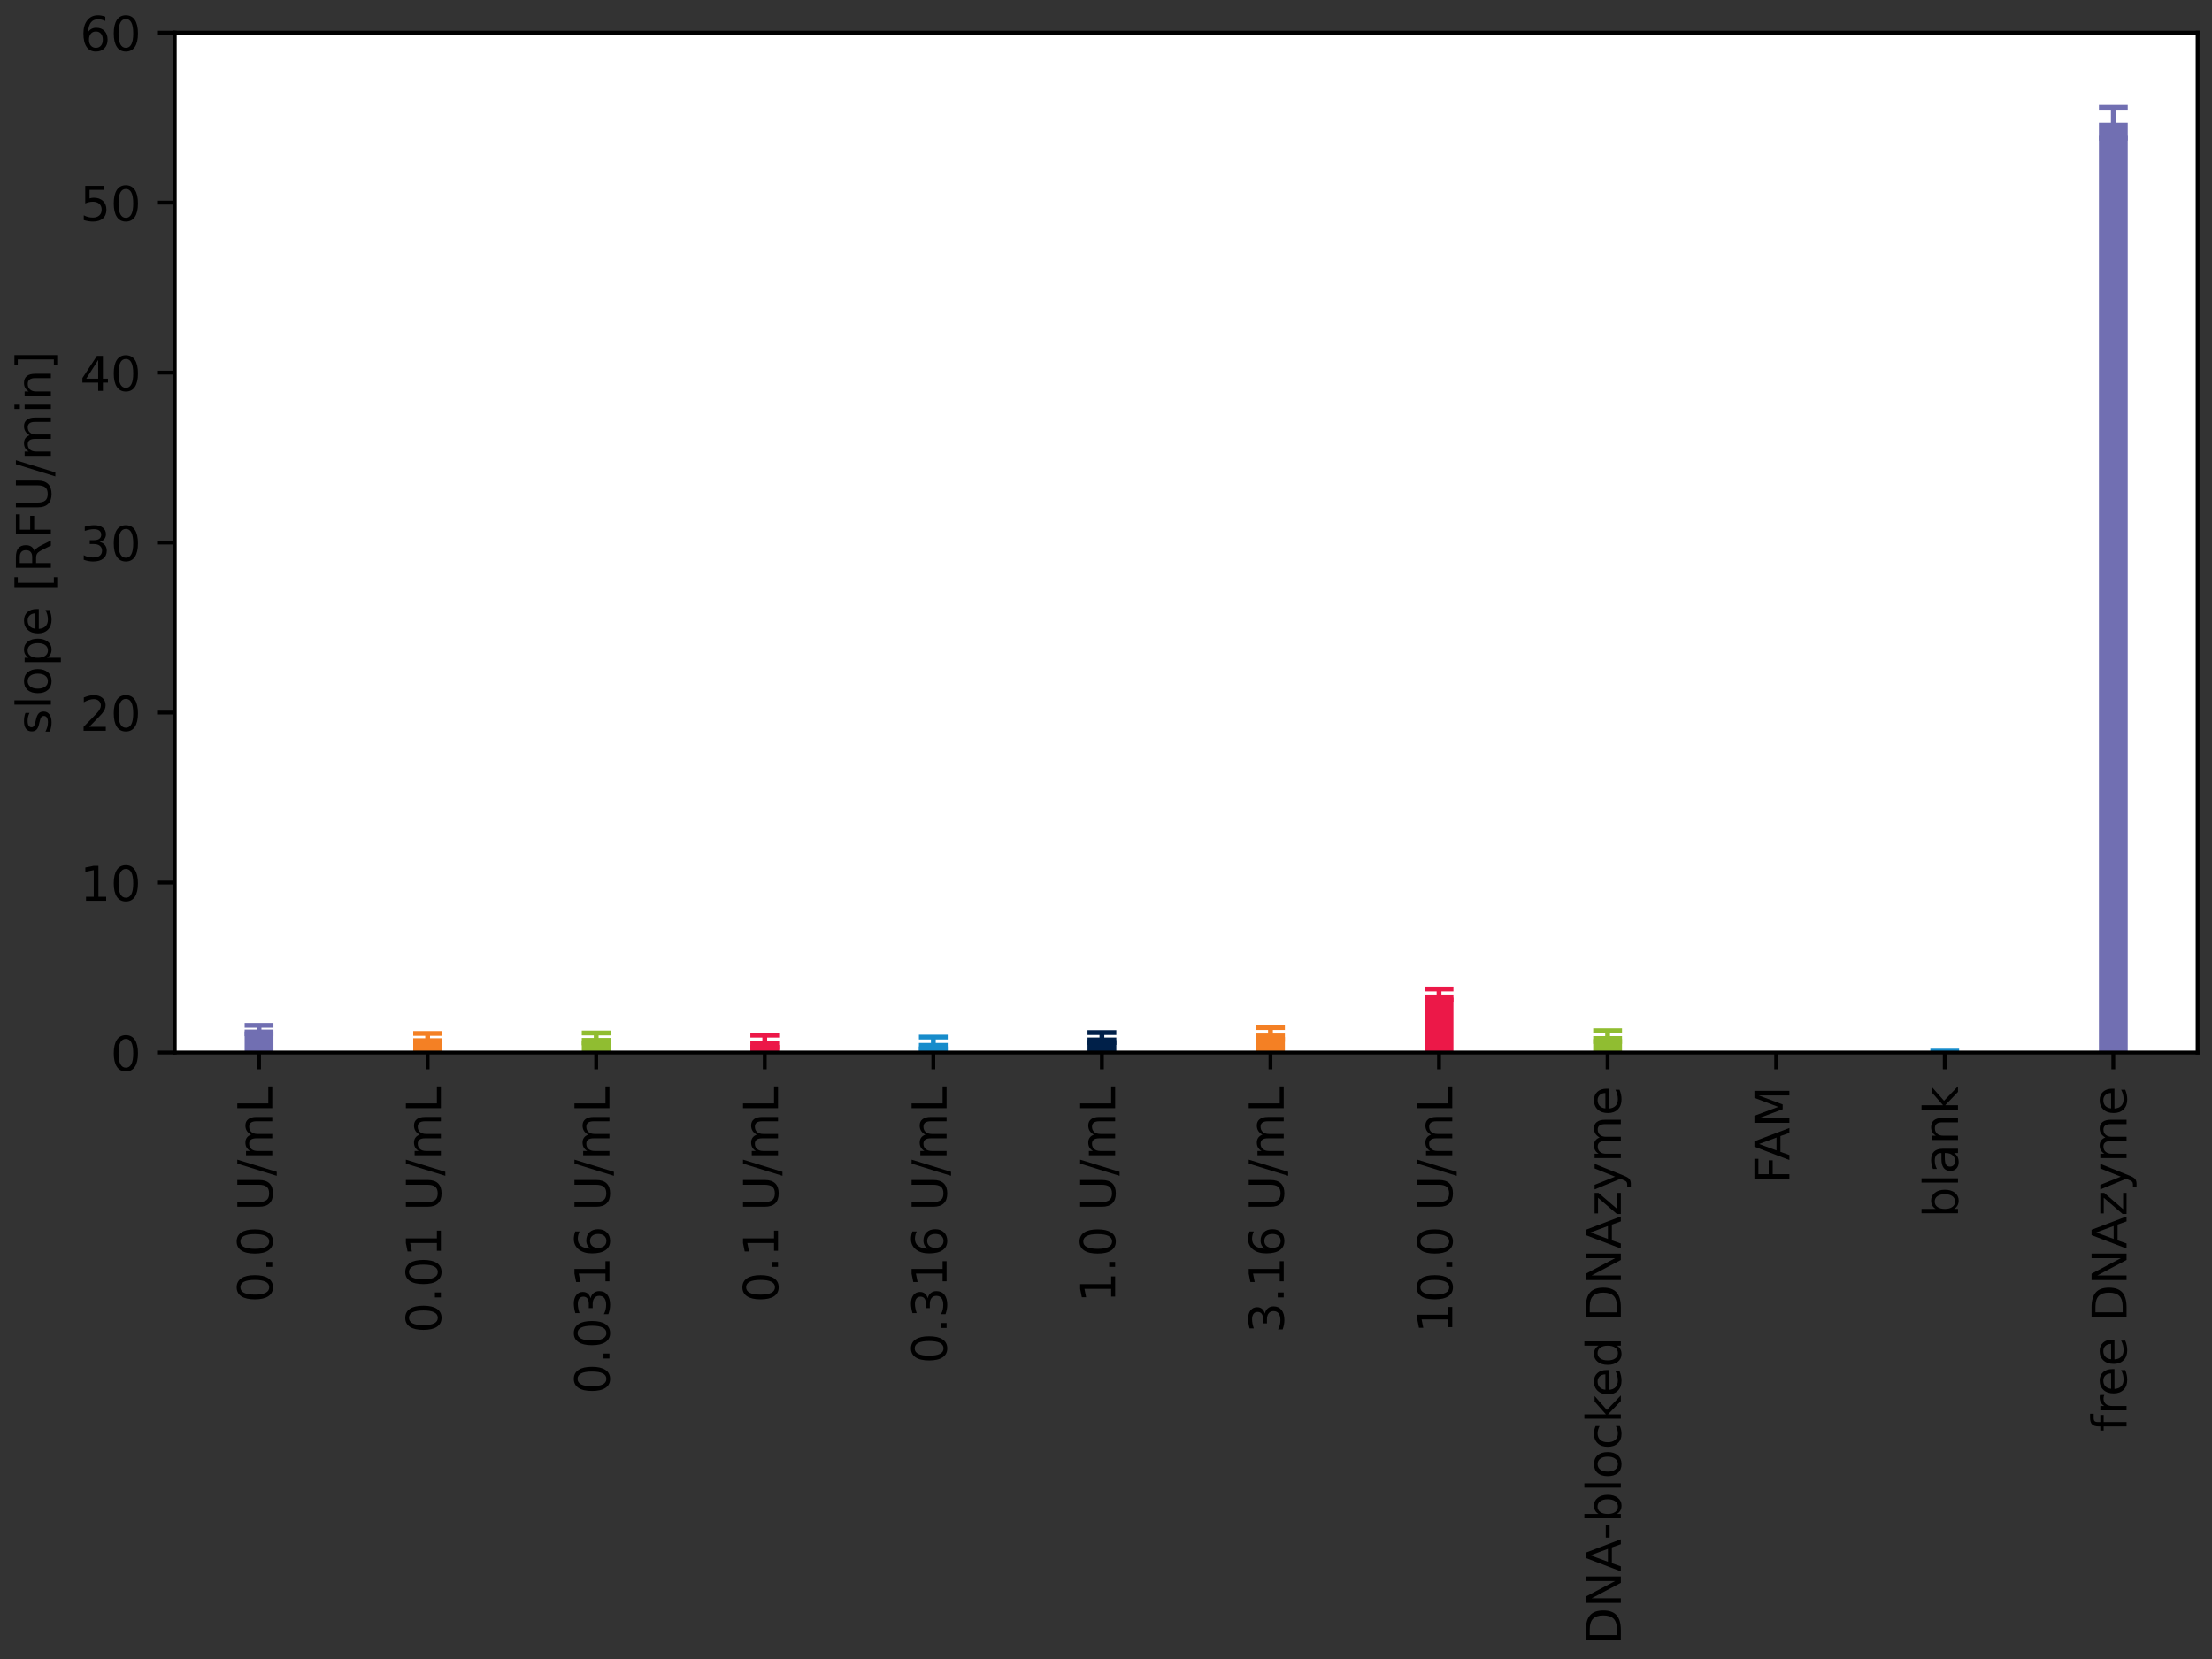 <?xml version="1.0" encoding="utf-8" standalone="no"?>
<!DOCTYPE svg PUBLIC "-//W3C//DTD SVG 1.1//EN"
  "http://www.w3.org/Graphics/SVG/1.1/DTD/svg11.dtd">
<!-- Created with matplotlib (https://matplotlib.org/) -->
<svg height="345.6pt" version="1.1" viewBox="0 0 460.8 345.6" width="460.8pt" xmlns="http://www.w3.org/2000/svg" xmlns:xlink="http://www.w3.org/1999/xlink">
 <rect x="0" y="0" width="460.8" height="345.6" fill="#333333" stroke="none"/>
 <defs>
  <style type="text/css">*{stroke-linecap:butt;stroke-linejoin:round;}</style>
 </defs>
 <g id="figure_1">
  <g id="patch_1">
   <path d="M 0 345.6 
L 460.8 345.6 
L 460.8 0 
L 0 0 
z
" style="fill:none;"/>
  </g>
  <g id="axes_1">
   <g id="patch_2">
    <path d="M 36.403 219.261 
L 457.8 219.261 
L 457.8 6.799 
L 36.403 6.799 
z
" style="fill:#ffffff;"/>
   </g>
   <g id="matplotlib.axis_1">
    <g id="xtick_1">
     <g id="line2d_1">
      <defs>
       <path d="M 0 0 
L 0 3.5 
" id="mae7c266dd4" style="stroke:#000000;stroke-width:0.8;"/>
      </defs>
      <g>
       <use style="stroke:#000000;stroke-width:0.8;" x="53.962" xlink:href="#mae7c266dd4" y="219.261"/>
      </g>
     </g>
     <g id="text_1">
      <!-- 0.0 U/mL -->
      <g transform="translate(56.721 271.342)rotate(-90)scale(0.1 -0.1)">
       <defs>
        <path d="M 31.781 66.406 
Q 24.172 66.406 20.328 58.906 
Q 16.5 51.422 16.5 36.375 
Q 16.5 21.391 20.328 13.891 
Q 24.172 6.391 31.781 6.391 
Q 39.453 6.391 43.281 13.891 
Q 47.125 21.391 47.125 36.375 
Q 47.125 51.422 43.281 58.906 
Q 39.453 66.406 31.781 66.406 
z
M 31.781 74.219 
Q 44.047 74.219 50.516 64.516 
Q 56.984 54.828 56.984 36.375 
Q 56.984 17.969 50.516 8.266 
Q 44.047 -1.422 31.781 -1.422 
Q 19.531 -1.422 13.062 8.266 
Q 6.594 17.969 6.594 36.375 
Q 6.594 54.828 13.062 64.516 
Q 19.531 74.219 31.781 74.219 
z
" id="DejaVuSans-48"/>
        <path d="M 10.688 12.406 
L 21 12.406 
L 21 0 
L 10.688 0 
z
" id="DejaVuSans-46"/>
        <path id="DejaVuSans-32"/>
        <path d="M 8.688 72.906 
L 18.609 72.906 
L 18.609 28.609 
Q 18.609 16.891 22.844 11.734 
Q 27.094 6.594 36.625 6.594 
Q 46.094 6.594 50.344 11.734 
Q 54.594 16.891 54.594 28.609 
L 54.594 72.906 
L 64.5 72.906 
L 64.5 27.391 
Q 64.5 13.141 57.438 5.859 
Q 50.391 -1.422 36.625 -1.422 
Q 22.797 -1.422 15.734 5.859 
Q 8.688 13.141 8.688 27.391 
z
" id="DejaVuSans-85"/>
        <path d="M 25.391 72.906 
L 33.688 72.906 
L 8.297 -9.281 
L 0 -9.281 
z
" id="DejaVuSans-47"/>
        <path d="M 52 44.188 
Q 55.375 50.25 60.062 53.125 
Q 64.75 56 71.094 56 
Q 79.641 56 84.281 50.016 
Q 88.922 44.047 88.922 33.016 
L 88.922 0 
L 79.891 0 
L 79.891 32.719 
Q 79.891 40.578 77.094 44.375 
Q 74.312 48.188 68.609 48.188 
Q 61.625 48.188 57.562 43.547 
Q 53.516 38.922 53.516 30.906 
L 53.516 0 
L 44.484 0 
L 44.484 32.719 
Q 44.484 40.625 41.703 44.406 
Q 38.922 48.188 33.109 48.188 
Q 26.219 48.188 22.156 43.531 
Q 18.109 38.875 18.109 30.906 
L 18.109 0 
L 9.078 0 
L 9.078 54.688 
L 18.109 54.688 
L 18.109 46.188 
Q 21.188 51.219 25.484 53.609 
Q 29.781 56 35.688 56 
Q 41.656 56 45.828 52.969 
Q 50 49.953 52 44.188 
z
" id="DejaVuSans-109"/>
        <path d="M 9.812 72.906 
L 19.672 72.906 
L 19.672 8.297 
L 55.172 8.297 
L 55.172 0 
L 9.812 0 
z
" id="DejaVuSans-76"/>
       </defs>
       <use xlink:href="#DejaVuSans-48"/>
       <use x="63.623" xlink:href="#DejaVuSans-46"/>
       <use x="95.41" xlink:href="#DejaVuSans-48"/>
       <use x="159.033" xlink:href="#DejaVuSans-32"/>
       <use x="190.82" xlink:href="#DejaVuSans-85"/>
       <use x="264.014" xlink:href="#DejaVuSans-47"/>
       <use x="297.705" xlink:href="#DejaVuSans-109"/>
       <use x="395.117" xlink:href="#DejaVuSans-76"/>
      </g>
     </g>
    </g>
    <g id="xtick_2">
     <g id="line2d_2">
      <g>
       <use style="stroke:#000000;stroke-width:0.8;" x="89.078" xlink:href="#mae7c266dd4" y="219.261"/>
      </g>
     </g>
     <g id="text_2">
      <!-- 0.01 U/mL -->
      <g transform="translate(91.837 277.704)rotate(-90)scale(0.1 -0.1)">
       <defs>
        <path d="M 12.406 8.297 
L 28.516 8.297 
L 28.516 63.922 
L 10.984 60.406 
L 10.984 69.391 
L 28.422 72.906 
L 38.281 72.906 
L 38.281 8.297 
L 54.391 8.297 
L 54.391 0 
L 12.406 0 
z
" id="DejaVuSans-49"/>
       </defs>
       <use xlink:href="#DejaVuSans-48"/>
       <use x="63.623" xlink:href="#DejaVuSans-46"/>
       <use x="95.41" xlink:href="#DejaVuSans-48"/>
       <use x="159.033" xlink:href="#DejaVuSans-49"/>
       <use x="222.656" xlink:href="#DejaVuSans-32"/>
       <use x="254.443" xlink:href="#DejaVuSans-85"/>
       <use x="327.637" xlink:href="#DejaVuSans-47"/>
       <use x="361.328" xlink:href="#DejaVuSans-109"/>
       <use x="458.74" xlink:href="#DejaVuSans-76"/>
      </g>
     </g>
    </g>
    <g id="xtick_3">
     <g id="line2d_3">
      <g>
       <use style="stroke:#000000;stroke-width:0.8;" x="124.194" xlink:href="#mae7c266dd4" y="219.261"/>
      </g>
     </g>
     <g id="text_3">
      <!-- 0.0316 U/mL -->
      <g transform="translate(126.954 290.429)rotate(-90)scale(0.1 -0.1)">
       <defs>
        <path d="M 40.578 39.312 
Q 47.656 37.797 51.625 33 
Q 55.609 28.219 55.609 21.188 
Q 55.609 10.406 48.188 4.484 
Q 40.766 -1.422 27.094 -1.422 
Q 22.516 -1.422 17.656 -0.516 
Q 12.797 0.391 7.625 2.203 
L 7.625 11.719 
Q 11.719 9.328 16.594 8.109 
Q 21.484 6.891 26.812 6.891 
Q 36.078 6.891 40.938 10.547 
Q 45.797 14.203 45.797 21.188 
Q 45.797 27.641 41.281 31.266 
Q 36.766 34.906 28.719 34.906 
L 20.219 34.906 
L 20.219 43.016 
L 29.109 43.016 
Q 36.375 43.016 40.234 45.922 
Q 44.094 48.828 44.094 54.297 
Q 44.094 59.906 40.109 62.906 
Q 36.141 65.922 28.719 65.922 
Q 24.656 65.922 20.016 65.031 
Q 15.375 64.156 9.812 62.312 
L 9.812 71.094 
Q 15.438 72.656 20.344 73.438 
Q 25.25 74.219 29.594 74.219 
Q 40.828 74.219 47.359 69.109 
Q 53.906 64.016 53.906 55.328 
Q 53.906 49.266 50.438 45.094 
Q 46.969 40.922 40.578 39.312 
z
" id="DejaVuSans-51"/>
        <path d="M 33.016 40.375 
Q 26.375 40.375 22.484 35.828 
Q 18.609 31.297 18.609 23.391 
Q 18.609 15.531 22.484 10.953 
Q 26.375 6.391 33.016 6.391 
Q 39.656 6.391 43.531 10.953 
Q 47.406 15.531 47.406 23.391 
Q 47.406 31.297 43.531 35.828 
Q 39.656 40.375 33.016 40.375 
z
M 52.594 71.297 
L 52.594 62.312 
Q 48.875 64.062 45.094 64.984 
Q 41.312 65.922 37.594 65.922 
Q 27.828 65.922 22.672 59.328 
Q 17.531 52.734 16.797 39.406 
Q 19.672 43.656 24.016 45.922 
Q 28.375 48.188 33.594 48.188 
Q 44.578 48.188 50.953 41.516 
Q 57.328 34.859 57.328 23.391 
Q 57.328 12.156 50.688 5.359 
Q 44.047 -1.422 33.016 -1.422 
Q 20.359 -1.422 13.672 8.266 
Q 6.984 17.969 6.984 36.375 
Q 6.984 53.656 15.188 63.938 
Q 23.391 74.219 37.203 74.219 
Q 40.922 74.219 44.703 73.484 
Q 48.484 72.75 52.594 71.297 
z
" id="DejaVuSans-54"/>
       </defs>
       <use xlink:href="#DejaVuSans-48"/>
       <use x="63.623" xlink:href="#DejaVuSans-46"/>
       <use x="95.41" xlink:href="#DejaVuSans-48"/>
       <use x="159.033" xlink:href="#DejaVuSans-51"/>
       <use x="222.656" xlink:href="#DejaVuSans-49"/>
       <use x="286.279" xlink:href="#DejaVuSans-54"/>
       <use x="349.902" xlink:href="#DejaVuSans-32"/>
       <use x="381.689" xlink:href="#DejaVuSans-85"/>
       <use x="454.883" xlink:href="#DejaVuSans-47"/>
       <use x="488.574" xlink:href="#DejaVuSans-109"/>
       <use x="585.986" xlink:href="#DejaVuSans-76"/>
      </g>
     </g>
    </g>
    <g id="xtick_4">
     <g id="line2d_4">
      <g>
       <use style="stroke:#000000;stroke-width:0.8;" x="159.311" xlink:href="#mae7c266dd4" y="219.261"/>
      </g>
     </g>
     <g id="text_4">
      <!-- 0.1 U/mL -->
      <g transform="translate(162.07 271.342)rotate(-90)scale(0.1 -0.1)">
       <use xlink:href="#DejaVuSans-48"/>
       <use x="63.623" xlink:href="#DejaVuSans-46"/>
       <use x="95.41" xlink:href="#DejaVuSans-49"/>
       <use x="159.033" xlink:href="#DejaVuSans-32"/>
       <use x="190.82" xlink:href="#DejaVuSans-85"/>
       <use x="264.014" xlink:href="#DejaVuSans-47"/>
       <use x="297.705" xlink:href="#DejaVuSans-109"/>
       <use x="395.117" xlink:href="#DejaVuSans-76"/>
      </g>
     </g>
    </g>
    <g id="xtick_5">
     <g id="line2d_5">
      <g>
       <use style="stroke:#000000;stroke-width:0.8;" x="194.427" xlink:href="#mae7c266dd4" y="219.261"/>
      </g>
     </g>
     <g id="text_5">
      <!-- 0.316 U/mL -->
      <g transform="translate(197.186 284.067)rotate(-90)scale(0.1 -0.1)">
       <use xlink:href="#DejaVuSans-48"/>
       <use x="63.623" xlink:href="#DejaVuSans-46"/>
       <use x="95.41" xlink:href="#DejaVuSans-51"/>
       <use x="159.033" xlink:href="#DejaVuSans-49"/>
       <use x="222.656" xlink:href="#DejaVuSans-54"/>
       <use x="286.279" xlink:href="#DejaVuSans-32"/>
       <use x="318.066" xlink:href="#DejaVuSans-85"/>
       <use x="391.26" xlink:href="#DejaVuSans-47"/>
       <use x="424.951" xlink:href="#DejaVuSans-109"/>
       <use x="522.363" xlink:href="#DejaVuSans-76"/>
      </g>
     </g>
    </g>
    <g id="xtick_6">
     <g id="line2d_6">
      <g>
       <use style="stroke:#000000;stroke-width:0.8;" x="229.543" xlink:href="#mae7c266dd4" y="219.261"/>
      </g>
     </g>
     <g id="text_6">
      <!-- 1.0 U/mL -->
      <g transform="translate(232.303 271.342)rotate(-90)scale(0.1 -0.1)">
       <use xlink:href="#DejaVuSans-49"/>
       <use x="63.623" xlink:href="#DejaVuSans-46"/>
       <use x="95.41" xlink:href="#DejaVuSans-48"/>
       <use x="159.033" xlink:href="#DejaVuSans-32"/>
       <use x="190.82" xlink:href="#DejaVuSans-85"/>
       <use x="264.014" xlink:href="#DejaVuSans-47"/>
       <use x="297.705" xlink:href="#DejaVuSans-109"/>
       <use x="395.117" xlink:href="#DejaVuSans-76"/>
      </g>
     </g>
    </g>
    <g id="xtick_7">
     <g id="line2d_7">
      <g>
       <use style="stroke:#000000;stroke-width:0.8;" x="264.66" xlink:href="#mae7c266dd4" y="219.261"/>
      </g>
     </g>
     <g id="text_7">
      <!-- 3.16 U/mL -->
      <g transform="translate(267.419 277.704)rotate(-90)scale(0.1 -0.1)">
       <use xlink:href="#DejaVuSans-51"/>
       <use x="63.623" xlink:href="#DejaVuSans-46"/>
       <use x="95.41" xlink:href="#DejaVuSans-49"/>
       <use x="159.033" xlink:href="#DejaVuSans-54"/>
       <use x="222.656" xlink:href="#DejaVuSans-32"/>
       <use x="254.443" xlink:href="#DejaVuSans-85"/>
       <use x="327.637" xlink:href="#DejaVuSans-47"/>
       <use x="361.328" xlink:href="#DejaVuSans-109"/>
       <use x="458.74" xlink:href="#DejaVuSans-76"/>
      </g>
     </g>
    </g>
    <g id="xtick_8">
     <g id="line2d_8">
      <g>
       <use style="stroke:#000000;stroke-width:0.8;" x="299.776" xlink:href="#mae7c266dd4" y="219.261"/>
      </g>
     </g>
     <g id="text_8">
      <!-- 10.0 U/mL -->
      <g transform="translate(302.535 277.704)rotate(-90)scale(0.1 -0.1)">
       <use xlink:href="#DejaVuSans-49"/>
       <use x="63.623" xlink:href="#DejaVuSans-48"/>
       <use x="127.246" xlink:href="#DejaVuSans-46"/>
       <use x="159.033" xlink:href="#DejaVuSans-48"/>
       <use x="222.656" xlink:href="#DejaVuSans-32"/>
       <use x="254.443" xlink:href="#DejaVuSans-85"/>
       <use x="327.637" xlink:href="#DejaVuSans-47"/>
       <use x="361.328" xlink:href="#DejaVuSans-109"/>
       <use x="458.74" xlink:href="#DejaVuSans-76"/>
      </g>
     </g>
    </g>
    <g id="xtick_9">
     <g id="line2d_9">
      <g>
       <use style="stroke:#000000;stroke-width:0.8;" x="334.892" xlink:href="#mae7c266dd4" y="219.261"/>
      </g>
     </g>
     <g id="text_9">
      <!-- DNA-blocked DNAzyme -->
      <g transform="translate(337.652 342.6)rotate(-90)scale(0.1 -0.1)">
       <defs>
        <path d="M 19.672 64.797 
L 19.672 8.109 
L 31.594 8.109 
Q 46.688 8.109 53.688 14.938 
Q 60.688 21.781 60.688 36.531 
Q 60.688 51.172 53.688 57.984 
Q 46.688 64.797 31.594 64.797 
z
M 9.812 72.906 
L 30.078 72.906 
Q 51.266 72.906 61.172 64.094 
Q 71.094 55.281 71.094 36.531 
Q 71.094 17.672 61.125 8.828 
Q 51.172 0 30.078 0 
L 9.812 0 
z
" id="DejaVuSans-68"/>
        <path d="M 9.812 72.906 
L 23.094 72.906 
L 55.422 11.922 
L 55.422 72.906 
L 64.984 72.906 
L 64.984 0 
L 51.703 0 
L 19.391 60.984 
L 19.391 0 
L 9.812 0 
z
" id="DejaVuSans-78"/>
        <path d="M 34.188 63.188 
L 20.797 26.906 
L 47.609 26.906 
z
M 28.609 72.906 
L 39.797 72.906 
L 67.578 0 
L 57.328 0 
L 50.688 18.703 
L 17.828 18.703 
L 11.188 0 
L 0.781 0 
z
" id="DejaVuSans-65"/>
        <path d="M 4.891 31.391 
L 31.203 31.391 
L 31.203 23.391 
L 4.891 23.391 
z
" id="DejaVuSans-45"/>
        <path d="M 48.688 27.297 
Q 48.688 37.203 44.609 42.844 
Q 40.531 48.484 33.406 48.484 
Q 26.266 48.484 22.188 42.844 
Q 18.109 37.203 18.109 27.297 
Q 18.109 17.391 22.188 11.75 
Q 26.266 6.109 33.406 6.109 
Q 40.531 6.109 44.609 11.75 
Q 48.688 17.391 48.688 27.297 
z
M 18.109 46.391 
Q 20.953 51.266 25.266 53.625 
Q 29.594 56 35.594 56 
Q 45.562 56 51.781 48.094 
Q 58.016 40.188 58.016 27.297 
Q 58.016 14.406 51.781 6.484 
Q 45.562 -1.422 35.594 -1.422 
Q 29.594 -1.422 25.266 0.953 
Q 20.953 3.328 18.109 8.203 
L 18.109 0 
L 9.078 0 
L 9.078 75.984 
L 18.109 75.984 
z
" id="DejaVuSans-98"/>
        <path d="M 9.422 75.984 
L 18.406 75.984 
L 18.406 0 
L 9.422 0 
z
" id="DejaVuSans-108"/>
        <path d="M 30.609 48.391 
Q 23.391 48.391 19.188 42.75 
Q 14.984 37.109 14.984 27.297 
Q 14.984 17.484 19.156 11.844 
Q 23.344 6.203 30.609 6.203 
Q 37.797 6.203 41.984 11.859 
Q 46.188 17.531 46.188 27.297 
Q 46.188 37.016 41.984 42.703 
Q 37.797 48.391 30.609 48.391 
z
M 30.609 56 
Q 42.328 56 49.016 48.375 
Q 55.719 40.766 55.719 27.297 
Q 55.719 13.875 49.016 6.219 
Q 42.328 -1.422 30.609 -1.422 
Q 18.844 -1.422 12.172 6.219 
Q 5.516 13.875 5.516 27.297 
Q 5.516 40.766 12.172 48.375 
Q 18.844 56 30.609 56 
z
" id="DejaVuSans-111"/>
        <path d="M 48.781 52.594 
L 48.781 44.188 
Q 44.969 46.297 41.141 47.344 
Q 37.312 48.391 33.406 48.391 
Q 24.656 48.391 19.812 42.844 
Q 14.984 37.312 14.984 27.297 
Q 14.984 17.281 19.812 11.734 
Q 24.656 6.203 33.406 6.203 
Q 37.312 6.203 41.141 7.25 
Q 44.969 8.297 48.781 10.406 
L 48.781 2.094 
Q 45.016 0.344 40.984 -0.531 
Q 36.969 -1.422 32.422 -1.422 
Q 20.062 -1.422 12.781 6.344 
Q 5.516 14.109 5.516 27.297 
Q 5.516 40.672 12.859 48.328 
Q 20.219 56 33.016 56 
Q 37.156 56 41.109 55.141 
Q 45.062 54.297 48.781 52.594 
z
" id="DejaVuSans-99"/>
        <path d="M 9.078 75.984 
L 18.109 75.984 
L 18.109 31.109 
L 44.922 54.688 
L 56.391 54.688 
L 27.391 29.109 
L 57.625 0 
L 45.906 0 
L 18.109 26.703 
L 18.109 0 
L 9.078 0 
z
" id="DejaVuSans-107"/>
        <path d="M 56.203 29.594 
L 56.203 25.203 
L 14.891 25.203 
Q 15.484 15.922 20.484 11.062 
Q 25.484 6.203 34.422 6.203 
Q 39.594 6.203 44.453 7.469 
Q 49.312 8.734 54.109 11.281 
L 54.109 2.781 
Q 49.266 0.734 44.188 -0.344 
Q 39.109 -1.422 33.891 -1.422 
Q 20.797 -1.422 13.156 6.188 
Q 5.516 13.812 5.516 26.812 
Q 5.516 40.234 12.766 48.109 
Q 20.016 56 32.328 56 
Q 43.359 56 49.781 48.891 
Q 56.203 41.797 56.203 29.594 
z
M 47.219 32.234 
Q 47.125 39.594 43.094 43.984 
Q 39.062 48.391 32.422 48.391 
Q 24.906 48.391 20.391 44.141 
Q 15.875 39.891 15.188 32.172 
z
" id="DejaVuSans-101"/>
        <path d="M 45.406 46.391 
L 45.406 75.984 
L 54.391 75.984 
L 54.391 0 
L 45.406 0 
L 45.406 8.203 
Q 42.578 3.328 38.25 0.953 
Q 33.938 -1.422 27.875 -1.422 
Q 17.969 -1.422 11.734 6.484 
Q 5.516 14.406 5.516 27.297 
Q 5.516 40.188 11.734 48.094 
Q 17.969 56 27.875 56 
Q 33.938 56 38.25 53.625 
Q 42.578 51.266 45.406 46.391 
z
M 14.797 27.297 
Q 14.797 17.391 18.875 11.75 
Q 22.953 6.109 30.078 6.109 
Q 37.203 6.109 41.297 11.75 
Q 45.406 17.391 45.406 27.297 
Q 45.406 37.203 41.297 42.844 
Q 37.203 48.484 30.078 48.484 
Q 22.953 48.484 18.875 42.844 
Q 14.797 37.203 14.797 27.297 
z
" id="DejaVuSans-100"/>
        <path d="M 5.516 54.688 
L 48.188 54.688 
L 48.188 46.484 
L 14.406 7.172 
L 48.188 7.172 
L 48.188 0 
L 4.297 0 
L 4.297 8.203 
L 38.094 47.516 
L 5.516 47.516 
z
" id="DejaVuSans-122"/>
        <path d="M 32.172 -5.078 
Q 28.375 -14.844 24.75 -17.812 
Q 21.141 -20.797 15.094 -20.797 
L 7.906 -20.797 
L 7.906 -13.281 
L 13.188 -13.281 
Q 16.891 -13.281 18.938 -11.516 
Q 21 -9.766 23.484 -3.219 
L 25.094 0.875 
L 2.984 54.688 
L 12.5 54.688 
L 29.594 11.922 
L 46.688 54.688 
L 56.203 54.688 
z
" id="DejaVuSans-121"/>
       </defs>
       <use xlink:href="#DejaVuSans-68"/>
       <use x="77.002" xlink:href="#DejaVuSans-78"/>
       <use x="151.807" xlink:href="#DejaVuSans-65"/>
       <use x="217.965" xlink:href="#DejaVuSans-45"/>
       <use x="254.049" xlink:href="#DejaVuSans-98"/>
       <use x="317.525" xlink:href="#DejaVuSans-108"/>
       <use x="345.309" xlink:href="#DejaVuSans-111"/>
       <use x="406.49" xlink:href="#DejaVuSans-99"/>
       <use x="461.471" xlink:href="#DejaVuSans-107"/>
       <use x="515.756" xlink:href="#DejaVuSans-101"/>
       <use x="577.279" xlink:href="#DejaVuSans-100"/>
       <use x="640.756" xlink:href="#DejaVuSans-32"/>
       <use x="672.543" xlink:href="#DejaVuSans-68"/>
       <use x="749.545" xlink:href="#DejaVuSans-78"/>
       <use x="824.35" xlink:href="#DejaVuSans-65"/>
       <use x="892.758" xlink:href="#DejaVuSans-122"/>
       <use x="945.248" xlink:href="#DejaVuSans-121"/>
       <use x="1004.428" xlink:href="#DejaVuSans-109"/>
       <use x="1101.84" xlink:href="#DejaVuSans-101"/>
      </g>
     </g>
    </g>
    <g id="xtick_10">
     <g id="line2d_10">
      <g>
       <use style="stroke:#000000;stroke-width:0.8;" x="370.009" xlink:href="#mae7c266dd4" y="219.261"/>
      </g>
     </g>
     <g id="text_10">
      <!-- FAM -->
      <g transform="translate(372.768 246.569)rotate(-90)scale(0.1 -0.1)">
       <defs>
        <path d="M 9.812 72.906 
L 51.703 72.906 
L 51.703 64.594 
L 19.672 64.594 
L 19.672 43.109 
L 48.578 43.109 
L 48.578 34.812 
L 19.672 34.812 
L 19.672 0 
L 9.812 0 
z
" id="DejaVuSans-70"/>
        <path d="M 9.812 72.906 
L 24.516 72.906 
L 43.109 23.297 
L 61.812 72.906 
L 76.516 72.906 
L 76.516 0 
L 66.891 0 
L 66.891 64.016 
L 48.094 14.016 
L 38.188 14.016 
L 19.391 64.016 
L 19.391 0 
L 9.812 0 
z
" id="DejaVuSans-77"/>
       </defs>
       <use xlink:href="#DejaVuSans-70"/>
       <use x="48.395" xlink:href="#DejaVuSans-65"/>
       <use x="116.803" xlink:href="#DejaVuSans-77"/>
      </g>
     </g>
    </g>
    <g id="xtick_11">
     <g id="line2d_11">
      <g>
       <use style="stroke:#000000;stroke-width:0.8;" x="405.125" xlink:href="#mae7c266dd4" y="219.261"/>
      </g>
     </g>
     <g id="text_11">
      <!-- blank -->
      <g transform="translate(407.885 253.644)rotate(-90)scale(0.1 -0.1)">
       <defs>
        <path d="M 34.281 27.484 
Q 23.391 27.484 19.188 25 
Q 14.984 22.516 14.984 16.5 
Q 14.984 11.719 18.141 8.906 
Q 21.297 6.109 26.703 6.109 
Q 34.188 6.109 38.703 11.406 
Q 43.219 16.703 43.219 25.484 
L 43.219 27.484 
z
M 52.203 31.203 
L 52.203 0 
L 43.219 0 
L 43.219 8.297 
Q 40.141 3.328 35.547 0.953 
Q 30.953 -1.422 24.312 -1.422 
Q 15.922 -1.422 10.953 3.297 
Q 6 8.016 6 15.922 
Q 6 25.141 12.172 29.828 
Q 18.359 34.516 30.609 34.516 
L 43.219 34.516 
L 43.219 35.406 
Q 43.219 41.609 39.141 45 
Q 35.062 48.391 27.688 48.391 
Q 23 48.391 18.547 47.266 
Q 14.109 46.141 10.016 43.891 
L 10.016 52.203 
Q 14.938 54.109 19.578 55.047 
Q 24.219 56 28.609 56 
Q 40.484 56 46.344 49.844 
Q 52.203 43.703 52.203 31.203 
z
" id="DejaVuSans-97"/>
        <path d="M 54.891 33.016 
L 54.891 0 
L 45.906 0 
L 45.906 32.719 
Q 45.906 40.484 42.875 44.328 
Q 39.844 48.188 33.797 48.188 
Q 26.516 48.188 22.312 43.547 
Q 18.109 38.922 18.109 30.906 
L 18.109 0 
L 9.078 0 
L 9.078 54.688 
L 18.109 54.688 
L 18.109 46.188 
Q 21.344 51.125 25.703 53.562 
Q 30.078 56 35.797 56 
Q 45.219 56 50.047 50.172 
Q 54.891 44.344 54.891 33.016 
z
" id="DejaVuSans-110"/>
       </defs>
       <use xlink:href="#DejaVuSans-98"/>
       <use x="63.477" xlink:href="#DejaVuSans-108"/>
       <use x="91.26" xlink:href="#DejaVuSans-97"/>
       <use x="152.539" xlink:href="#DejaVuSans-110"/>
       <use x="215.918" xlink:href="#DejaVuSans-107"/>
      </g>
     </g>
    </g>
    <g id="xtick_12">
     <g id="line2d_12">
      <g>
       <use style="stroke:#000000;stroke-width:0.8;" x="440.242" xlink:href="#mae7c266dd4" y="219.261"/>
      </g>
     </g>
     <g id="text_12">
      <!-- free DNAzyme -->
      <g transform="translate(443.001 298.234)rotate(-90)scale(0.1 -0.1)">
       <defs>
        <path d="M 37.109 75.984 
L 37.109 68.5 
L 28.516 68.5 
Q 23.688 68.5 21.797 66.547 
Q 19.922 64.594 19.922 59.516 
L 19.922 54.688 
L 34.719 54.688 
L 34.719 47.703 
L 19.922 47.703 
L 19.922 0 
L 10.891 0 
L 10.891 47.703 
L 2.297 47.703 
L 2.297 54.688 
L 10.891 54.688 
L 10.891 58.5 
Q 10.891 67.625 15.141 71.797 
Q 19.391 75.984 28.609 75.984 
z
" id="DejaVuSans-102"/>
        <path d="M 41.109 46.297 
Q 39.594 47.172 37.812 47.578 
Q 36.031 48 33.891 48 
Q 26.266 48 22.188 43.047 
Q 18.109 38.094 18.109 28.812 
L 18.109 0 
L 9.078 0 
L 9.078 54.688 
L 18.109 54.688 
L 18.109 46.188 
Q 20.953 51.172 25.484 53.578 
Q 30.031 56 36.531 56 
Q 37.453 56 38.578 55.875 
Q 39.703 55.766 41.062 55.516 
z
" id="DejaVuSans-114"/>
       </defs>
       <use xlink:href="#DejaVuSans-102"/>
       <use x="35.205" xlink:href="#DejaVuSans-114"/>
       <use x="74.068" xlink:href="#DejaVuSans-101"/>
       <use x="135.592" xlink:href="#DejaVuSans-101"/>
       <use x="197.115" xlink:href="#DejaVuSans-32"/>
       <use x="228.902" xlink:href="#DejaVuSans-68"/>
       <use x="305.904" xlink:href="#DejaVuSans-78"/>
       <use x="380.709" xlink:href="#DejaVuSans-65"/>
       <use x="449.117" xlink:href="#DejaVuSans-122"/>
       <use x="501.607" xlink:href="#DejaVuSans-121"/>
       <use x="560.787" xlink:href="#DejaVuSans-109"/>
       <use x="658.199" xlink:href="#DejaVuSans-101"/>
      </g>
     </g>
    </g>
   </g>
   <g id="matplotlib.axis_2">
    <g id="ytick_1">
     <g id="line2d_13">
      <defs>
       <path d="M 0 0 
L -3.5 0 
" id="m280e6c7a24" style="stroke:#000000;stroke-width:0.8;"/>
      </defs>
      <g>
       <use style="stroke:#000000;stroke-width:0.8;" x="36.403" xlink:href="#m280e6c7a24" y="219.261"/>
      </g>
     </g>
     <g id="text_13">
      <!-- 0 -->
      <g transform="translate(23.041 223.06)scale(0.1 -0.1)">
       <use xlink:href="#DejaVuSans-48"/>
      </g>
     </g>
    </g>
    <g id="ytick_2">
     <g id="line2d_14">
      <g>
       <use style="stroke:#000000;stroke-width:0.8;" x="36.403" xlink:href="#m280e6c7a24" y="183.85"/>
      </g>
     </g>
     <g id="text_14">
      <!-- 10 -->
      <g transform="translate(16.678 187.65)scale(0.1 -0.1)">
       <use xlink:href="#DejaVuSans-49"/>
       <use x="63.623" xlink:href="#DejaVuSans-48"/>
      </g>
     </g>
    </g>
    <g id="ytick_3">
     <g id="line2d_15">
      <g>
       <use style="stroke:#000000;stroke-width:0.8;" x="36.403" xlink:href="#m280e6c7a24" y="148.44"/>
      </g>
     </g>
     <g id="text_15">
      <!-- 20 -->
      <g transform="translate(16.678 152.24)scale(0.1 -0.1)">
       <defs>
        <path d="M 19.188 8.297 
L 53.609 8.297 
L 53.609 0 
L 7.328 0 
L 7.328 8.297 
Q 12.938 14.109 22.625 23.891 
Q 32.328 33.688 34.812 36.531 
Q 39.547 41.844 41.422 45.531 
Q 43.312 49.219 43.312 52.781 
Q 43.312 58.594 39.234 62.25 
Q 35.156 65.922 28.609 65.922 
Q 23.969 65.922 18.812 64.312 
Q 13.672 62.703 7.812 59.422 
L 7.812 69.391 
Q 13.766 71.781 18.938 73 
Q 24.125 74.219 28.422 74.219 
Q 39.75 74.219 46.484 68.547 
Q 53.219 62.891 53.219 53.422 
Q 53.219 48.922 51.531 44.891 
Q 49.859 40.875 45.406 35.406 
Q 44.188 33.984 37.641 27.219 
Q 31.109 20.453 19.188 8.297 
z
" id="DejaVuSans-50"/>
       </defs>
       <use xlink:href="#DejaVuSans-50"/>
       <use x="63.623" xlink:href="#DejaVuSans-48"/>
      </g>
     </g>
    </g>
    <g id="ytick_4">
     <g id="line2d_16">
      <g>
       <use style="stroke:#000000;stroke-width:0.8;" x="36.403" xlink:href="#m280e6c7a24" y="113.03"/>
      </g>
     </g>
     <g id="text_16">
      <!-- 30 -->
      <g transform="translate(16.678 116.829)scale(0.1 -0.1)">
       <use xlink:href="#DejaVuSans-51"/>
       <use x="63.623" xlink:href="#DejaVuSans-48"/>
      </g>
     </g>
    </g>
    <g id="ytick_5">
     <g id="line2d_17">
      <g>
       <use style="stroke:#000000;stroke-width:0.8;" x="36.403" xlink:href="#m280e6c7a24" y="77.62"/>
      </g>
     </g>
     <g id="text_17">
      <!-- 40 -->
      <g transform="translate(16.678 81.419)scale(0.1 -0.1)">
       <defs>
        <path d="M 37.797 64.312 
L 12.891 25.391 
L 37.797 25.391 
z
M 35.203 72.906 
L 47.609 72.906 
L 47.609 25.391 
L 58.016 25.391 
L 58.016 17.188 
L 47.609 17.188 
L 47.609 0 
L 37.797 0 
L 37.797 17.188 
L 4.891 17.188 
L 4.891 26.703 
z
" id="DejaVuSans-52"/>
       </defs>
       <use xlink:href="#DejaVuSans-52"/>
       <use x="63.623" xlink:href="#DejaVuSans-48"/>
      </g>
     </g>
    </g>
    <g id="ytick_6">
     <g id="line2d_18">
      <g>
       <use style="stroke:#000000;stroke-width:0.8;" x="36.403" xlink:href="#m280e6c7a24" y="42.21"/>
      </g>
     </g>
     <g id="text_18">
      <!-- 50 -->
      <g transform="translate(16.678 46.009)scale(0.1 -0.1)">
       <defs>
        <path d="M 10.797 72.906 
L 49.516 72.906 
L 49.516 64.594 
L 19.828 64.594 
L 19.828 46.734 
Q 21.969 47.469 24.109 47.828 
Q 26.266 48.188 28.422 48.188 
Q 40.625 48.188 47.75 41.5 
Q 54.891 34.812 54.891 23.391 
Q 54.891 11.625 47.562 5.094 
Q 40.234 -1.422 26.906 -1.422 
Q 22.312 -1.422 17.547 -0.641 
Q 12.797 0.141 7.719 1.703 
L 7.719 11.625 
Q 12.109 9.234 16.797 8.062 
Q 21.484 6.891 26.703 6.891 
Q 35.156 6.891 40.078 11.328 
Q 45.016 15.766 45.016 23.391 
Q 45.016 31 40.078 35.438 
Q 35.156 39.891 26.703 39.891 
Q 22.75 39.891 18.812 39.016 
Q 14.891 38.141 10.797 36.281 
z
" id="DejaVuSans-53"/>
       </defs>
       <use xlink:href="#DejaVuSans-53"/>
       <use x="63.623" xlink:href="#DejaVuSans-48"/>
      </g>
     </g>
    </g>
    <g id="ytick_7">
     <g id="line2d_19">
      <g>
       <use style="stroke:#000000;stroke-width:0.8;" x="36.403" xlink:href="#m280e6c7a24" y="6.799"/>
      </g>
     </g>
     <g id="text_19">
      <!-- 60 -->
      <g transform="translate(16.678 10.599)scale(0.1 -0.1)">
       <use xlink:href="#DejaVuSans-54"/>
       <use x="63.623" xlink:href="#DejaVuSans-48"/>
      </g>
     </g>
    </g>
    <g id="text_20">
     <!-- slope [RFU/min] -->
     <g transform="translate(10.599 152.946)rotate(-90)scale(0.1 -0.1)">
      <defs>
       <path d="M 44.281 53.078 
L 44.281 44.578 
Q 40.484 46.531 36.375 47.5 
Q 32.281 48.484 27.875 48.484 
Q 21.188 48.484 17.844 46.438 
Q 14.5 44.391 14.5 40.281 
Q 14.5 37.156 16.891 35.375 
Q 19.281 33.594 26.516 31.984 
L 29.594 31.297 
Q 39.156 29.25 43.188 25.516 
Q 47.219 21.781 47.219 15.094 
Q 47.219 7.469 41.188 3.016 
Q 35.156 -1.422 24.609 -1.422 
Q 20.219 -1.422 15.453 -0.562 
Q 10.688 0.297 5.422 2 
L 5.422 11.281 
Q 10.406 8.688 15.234 7.391 
Q 20.062 6.109 24.812 6.109 
Q 31.156 6.109 34.562 8.281 
Q 37.984 10.453 37.984 14.406 
Q 37.984 18.062 35.516 20.016 
Q 33.062 21.969 24.703 23.781 
L 21.578 24.516 
Q 13.234 26.266 9.516 29.906 
Q 5.812 33.547 5.812 39.891 
Q 5.812 47.609 11.281 51.797 
Q 16.75 56 26.812 56 
Q 31.781 56 36.172 55.266 
Q 40.578 54.547 44.281 53.078 
z
" id="DejaVuSans-115"/>
       <path d="M 18.109 8.203 
L 18.109 -20.797 
L 9.078 -20.797 
L 9.078 54.688 
L 18.109 54.688 
L 18.109 46.391 
Q 20.953 51.266 25.266 53.625 
Q 29.594 56 35.594 56 
Q 45.562 56 51.781 48.094 
Q 58.016 40.188 58.016 27.297 
Q 58.016 14.406 51.781 6.484 
Q 45.562 -1.422 35.594 -1.422 
Q 29.594 -1.422 25.266 0.953 
Q 20.953 3.328 18.109 8.203 
z
M 48.688 27.297 
Q 48.688 37.203 44.609 42.844 
Q 40.531 48.484 33.406 48.484 
Q 26.266 48.484 22.188 42.844 
Q 18.109 37.203 18.109 27.297 
Q 18.109 17.391 22.188 11.75 
Q 26.266 6.109 33.406 6.109 
Q 40.531 6.109 44.609 11.75 
Q 48.688 17.391 48.688 27.297 
z
" id="DejaVuSans-112"/>
       <path d="M 8.594 75.984 
L 29.297 75.984 
L 29.297 69 
L 17.578 69 
L 17.578 -6.203 
L 29.297 -6.203 
L 29.297 -13.188 
L 8.594 -13.188 
z
" id="DejaVuSans-91"/>
       <path d="M 44.391 34.188 
Q 47.562 33.109 50.562 29.594 
Q 53.562 26.078 56.594 19.922 
L 66.609 0 
L 56 0 
L 46.688 18.703 
Q 43.062 26.031 39.672 28.422 
Q 36.281 30.812 30.422 30.812 
L 19.672 30.812 
L 19.672 0 
L 9.812 0 
L 9.812 72.906 
L 32.078 72.906 
Q 44.578 72.906 50.734 67.672 
Q 56.891 62.453 56.891 51.906 
Q 56.891 45.016 53.688 40.469 
Q 50.484 35.938 44.391 34.188 
z
M 19.672 64.797 
L 19.672 38.922 
L 32.078 38.922 
Q 39.203 38.922 42.844 42.219 
Q 46.484 45.516 46.484 51.906 
Q 46.484 58.297 42.844 61.547 
Q 39.203 64.797 32.078 64.797 
z
" id="DejaVuSans-82"/>
       <path d="M 9.422 54.688 
L 18.406 54.688 
L 18.406 0 
L 9.422 0 
z
M 9.422 75.984 
L 18.406 75.984 
L 18.406 64.594 
L 9.422 64.594 
z
" id="DejaVuSans-105"/>
       <path d="M 30.422 75.984 
L 30.422 -13.188 
L 9.719 -13.188 
L 9.719 -6.203 
L 21.391 -6.203 
L 21.391 69 
L 9.719 69 
L 9.719 75.984 
z
" id="DejaVuSans-93"/>
      </defs>
      <use xlink:href="#DejaVuSans-115"/>
      <use x="52.1" xlink:href="#DejaVuSans-108"/>
      <use x="79.883" xlink:href="#DejaVuSans-111"/>
      <use x="141.064" xlink:href="#DejaVuSans-112"/>
      <use x="204.541" xlink:href="#DejaVuSans-101"/>
      <use x="266.064" xlink:href="#DejaVuSans-32"/>
      <use x="297.852" xlink:href="#DejaVuSans-91"/>
      <use x="336.865" xlink:href="#DejaVuSans-82"/>
      <use x="406.348" xlink:href="#DejaVuSans-70"/>
      <use x="463.867" xlink:href="#DejaVuSans-85"/>
      <use x="537.061" xlink:href="#DejaVuSans-47"/>
      <use x="570.752" xlink:href="#DejaVuSans-109"/>
      <use x="668.164" xlink:href="#DejaVuSans-105"/>
      <use x="695.947" xlink:href="#DejaVuSans-110"/>
      <use x="759.326" xlink:href="#DejaVuSans-93"/>
     </g>
    </g>
   </g>
   <g id="LineCollection_1">
    <path clip-path="url(#p61f4856d3a)" d="M 53.962 215.354 
L 53.962 213.592 
" style="fill:none;stroke:#716fb2;"/>
   </g>
   <g id="LineCollection_2">
    <path clip-path="url(#p61f4856d3a)" d="M 89.078 217.29 
L 89.078 215.28 
" style="fill:none;stroke:#f48024;"/>
   </g>
   <g id="LineCollection_3">
    <path clip-path="url(#p61f4856d3a)" d="M 124.194 217.251 
L 124.194 215.188 
" style="fill:none;stroke:#90bd31;"/>
   </g>
   <g id="LineCollection_4">
    <path clip-path="url(#p61f4856d3a)" d="M 159.311 218.199 
L 159.311 215.648 
" style="fill:none;stroke:#ec1848;"/>
   </g>
   <g id="LineCollection_5">
    <path clip-path="url(#p61f4856d3a)" d="M 194.427 218.49 
L 194.427 216.039 
" style="fill:none;stroke:#178ccb;"/>
   </g>
   <g id="LineCollection_6">
    <path clip-path="url(#p61f4856d3a)" d="M 229.543 217.166 
L 229.543 215.101 
" style="fill:none;stroke:#002049;"/>
   </g>
   <g id="LineCollection_7">
    <path clip-path="url(#p61f4856d3a)" d="M 264.66 216.531 
L 264.66 214.06 
" style="fill:none;stroke:#f48024;"/>
   </g>
   <g id="LineCollection_8">
    <path clip-path="url(#p61f4856d3a)" d="M 299.776 208.313 
L 299.776 206.009 
" style="fill:none;stroke:#ec1848;"/>
   </g>
   <g id="LineCollection_9">
    <path clip-path="url(#p61f4856d3a)" d="M 334.892 216.958 
L 334.892 214.713 
" style="fill:none;stroke:#90bd31;"/>
   </g>
   <g id="LineCollection_10">
    <path clip-path="url(#p61f4856d3a)" style="fill:none;stroke:#18a3ac;"/>
   </g>
   <g id="LineCollection_11">
    <path clip-path="url(#p61f4856d3a)" d="M 405.125 219.759 
L 405.125 218.973 
" style="fill:none;stroke:#178ccb;"/>
   </g>
   <g id="LineCollection_12">
    <path clip-path="url(#p61f4856d3a)" d="M 440.242 28.768 
L 440.242 22.374 
" style="fill:none;stroke:#716fb2;"/>
   </g>
   <g id="line2d_20">
    <path clip-path="url(#p61f4856d3a)" d="M 53.962 219.261 
L 53.962 214.473 
" style="fill:none;stroke:#716fb2;stroke-width:6;"/>
   </g>
   <g id="line2d_21">
    <defs>
     <path d="M 3 0 
L -3 -0 
" id="m0a723169d4" style="stroke:#716fb2;"/>
    </defs>
    <g clip-path="url(#p61f4856d3a)">
     <use style="fill:#716fb2;stroke:#716fb2;" x="53.962" xlink:href="#m0a723169d4" y="215.354"/>
    </g>
   </g>
   <g id="line2d_22">
    <g clip-path="url(#p61f4856d3a)">
     <use style="fill:#716fb2;stroke:#716fb2;" x="53.962" xlink:href="#m0a723169d4" y="213.592"/>
    </g>
   </g>
   <g id="line2d_23">
    <path clip-path="url(#p61f4856d3a)" d="M 89.078 219.261 
L 89.078 216.285 
" style="fill:none;stroke:#f48024;stroke-width:6;"/>
   </g>
   <g id="line2d_24">
    <defs>
     <path d="M 3 0 
L -3 -0 
" id="me0df1d2094" style="stroke:#f48024;"/>
    </defs>
    <g clip-path="url(#p61f4856d3a)">
     <use style="fill:#f48024;stroke:#f48024;" x="89.078" xlink:href="#me0df1d2094" y="217.29"/>
    </g>
   </g>
   <g id="line2d_25">
    <g clip-path="url(#p61f4856d3a)">
     <use style="fill:#f48024;stroke:#f48024;" x="89.078" xlink:href="#me0df1d2094" y="215.28"/>
    </g>
   </g>
   <g id="line2d_26">
    <path clip-path="url(#p61f4856d3a)" d="M 124.194 219.261 
L 124.194 216.219 
" style="fill:none;stroke:#90bd31;stroke-width:6;"/>
   </g>
   <g id="line2d_27">
    <defs>
     <path d="M 3 0 
L -3 -0 
" id="m97bf12d8a3" style="stroke:#90bd31;"/>
    </defs>
    <g clip-path="url(#p61f4856d3a)">
     <use style="fill:#90bd31;stroke:#90bd31;" x="124.194" xlink:href="#m97bf12d8a3" y="217.251"/>
    </g>
   </g>
   <g id="line2d_28">
    <g clip-path="url(#p61f4856d3a)">
     <use style="fill:#90bd31;stroke:#90bd31;" x="124.194" xlink:href="#m97bf12d8a3" y="215.188"/>
    </g>
   </g>
   <g id="line2d_29">
    <path clip-path="url(#p61f4856d3a)" d="M 159.311 219.261 
L 159.311 216.923 
" style="fill:none;stroke:#ec1848;stroke-width:6;"/>
   </g>
   <g id="line2d_30">
    <defs>
     <path d="M 3 0 
L -3 -0 
" id="m8854f7e98b" style="stroke:#ec1848;"/>
    </defs>
    <g clip-path="url(#p61f4856d3a)">
     <use style="fill:#ec1848;stroke:#ec1848;" x="159.311" xlink:href="#m8854f7e98b" y="218.199"/>
    </g>
   </g>
   <g id="line2d_31">
    <g clip-path="url(#p61f4856d3a)">
     <use style="fill:#ec1848;stroke:#ec1848;" x="159.311" xlink:href="#m8854f7e98b" y="215.648"/>
    </g>
   </g>
   <g id="line2d_32">
    <path clip-path="url(#p61f4856d3a)" d="M 194.427 219.261 
L 194.427 217.265 
" style="fill:none;stroke:#178ccb;stroke-width:6;"/>
   </g>
   <g id="line2d_33">
    <defs>
     <path d="M 3 0 
L -3 -0 
" id="m4cd04805cd" style="stroke:#178ccb;"/>
    </defs>
    <g clip-path="url(#p61f4856d3a)">
     <use style="fill:#178ccb;stroke:#178ccb;" x="194.427" xlink:href="#m4cd04805cd" y="218.49"/>
    </g>
   </g>
   <g id="line2d_34">
    <g clip-path="url(#p61f4856d3a)">
     <use style="fill:#178ccb;stroke:#178ccb;" x="194.427" xlink:href="#m4cd04805cd" y="216.039"/>
    </g>
   </g>
   <g id="line2d_35">
    <path clip-path="url(#p61f4856d3a)" d="M 229.543 219.261 
L 229.543 216.134 
" style="fill:none;stroke:#002049;stroke-width:6;"/>
   </g>
   <g id="line2d_36">
    <defs>
     <path d="M 3 0 
L -3 -0 
" id="mde767da1c6" style="stroke:#002049;"/>
    </defs>
    <g clip-path="url(#p61f4856d3a)">
     <use style="fill:#002049;stroke:#002049;" x="229.543" xlink:href="#mde767da1c6" y="217.166"/>
    </g>
   </g>
   <g id="line2d_37">
    <g clip-path="url(#p61f4856d3a)">
     <use style="fill:#002049;stroke:#002049;" x="229.543" xlink:href="#mde767da1c6" y="215.101"/>
    </g>
   </g>
   <g id="line2d_38">
    <path clip-path="url(#p61f4856d3a)" d="M 264.66 219.261 
L 264.66 215.296 
" style="fill:none;stroke:#f48024;stroke-width:6;"/>
   </g>
   <g id="line2d_39">
    <g clip-path="url(#p61f4856d3a)">
     <use style="fill:#f48024;stroke:#f48024;" x="264.66" xlink:href="#me0df1d2094" y="216.531"/>
    </g>
   </g>
   <g id="line2d_40">
    <g clip-path="url(#p61f4856d3a)">
     <use style="fill:#f48024;stroke:#f48024;" x="264.66" xlink:href="#me0df1d2094" y="214.06"/>
    </g>
   </g>
   <g id="line2d_41">
    <path clip-path="url(#p61f4856d3a)" d="M 299.776 219.261 
L 299.776 207.161 
" style="fill:none;stroke:#ec1848;stroke-width:6;"/>
   </g>
   <g id="line2d_42">
    <g clip-path="url(#p61f4856d3a)">
     <use style="fill:#ec1848;stroke:#ec1848;" x="299.776" xlink:href="#m8854f7e98b" y="208.313"/>
    </g>
   </g>
   <g id="line2d_43">
    <g clip-path="url(#p61f4856d3a)">
     <use style="fill:#ec1848;stroke:#ec1848;" x="299.776" xlink:href="#m8854f7e98b" y="206.009"/>
    </g>
   </g>
   <g id="line2d_44">
    <path clip-path="url(#p61f4856d3a)" d="M 334.892 219.261 
L 334.892 215.835 
" style="fill:none;stroke:#90bd31;stroke-width:6;"/>
   </g>
   <g id="line2d_45">
    <g clip-path="url(#p61f4856d3a)">
     <use style="fill:#90bd31;stroke:#90bd31;" x="334.892" xlink:href="#m97bf12d8a3" y="216.958"/>
    </g>
   </g>
   <g id="line2d_46">
    <g clip-path="url(#p61f4856d3a)">
     <use style="fill:#90bd31;stroke:#90bd31;" x="334.892" xlink:href="#m97bf12d8a3" y="214.713"/>
    </g>
   </g>
   <g id="line2d_47">
    <path clip-path="url(#p61f4856d3a)" d="M 370.009 219.261 
L 370.009 346.6 
" style="fill:none;stroke:#18a3ac;stroke-width:6;"/>
   </g>
   <g id="line2d_48">
    <defs>
     <path d="M 3 0 
L -3 -0 
" id="ma2a081fe1a" style="stroke:#18a3ac;"/>
    </defs>
    <g clip-path="url(#p61f4856d3a)">
     <use style="fill:#18a3ac;stroke:#18a3ac;" x="370.009" xlink:href="#ma2a081fe1a" y="569.055"/>
    </g>
   </g>
   <g id="line2d_49">
    <g clip-path="url(#p61f4856d3a)">
     <use style="fill:#18a3ac;stroke:#18a3ac;" x="370.009" xlink:href="#ma2a081fe1a" y="509.96"/>
    </g>
   </g>
   <g id="line2d_50">
    <path clip-path="url(#p61f4856d3a)" d="M 405.125 219.261 
L 405.125 219.366 
" style="fill:none;stroke:#178ccb;stroke-width:6;"/>
   </g>
   <g id="line2d_51">
    <g clip-path="url(#p61f4856d3a)">
     <use style="fill:#178ccb;stroke:#178ccb;" x="405.125" xlink:href="#m4cd04805cd" y="219.759"/>
    </g>
   </g>
   <g id="line2d_52">
    <g clip-path="url(#p61f4856d3a)">
     <use style="fill:#178ccb;stroke:#178ccb;" x="405.125" xlink:href="#m4cd04805cd" y="218.973"/>
    </g>
   </g>
   <g id="line2d_53">
    <path clip-path="url(#p61f4856d3a)" d="M 440.242 219.261 
L 440.242 25.571 
" style="fill:none;stroke:#716fb2;stroke-width:6;"/>
   </g>
   <g id="line2d_54">
    <g clip-path="url(#p61f4856d3a)">
     <use style="fill:#716fb2;stroke:#716fb2;" x="440.242" xlink:href="#m0a723169d4" y="28.768"/>
    </g>
   </g>
   <g id="line2d_55">
    <g clip-path="url(#p61f4856d3a)">
     <use style="fill:#716fb2;stroke:#716fb2;" x="440.242" xlink:href="#m0a723169d4" y="22.374"/>
    </g>
   </g>
   <g id="line2d_56">
    <path clip-path="url(#p61f4856d3a)" d="M 53.962 214.473 
" style="fill:none;stroke:#716fb2;"/>
   </g>
   <g id="line2d_57">
    <path clip-path="url(#p61f4856d3a)" d="M 89.078 216.285 
" style="fill:none;stroke:#f48024;"/>
   </g>
   <g id="line2d_58">
    <path clip-path="url(#p61f4856d3a)" d="M 124.194 216.219 
" style="fill:none;stroke:#90bd31;"/>
   </g>
   <g id="line2d_59">
    <path clip-path="url(#p61f4856d3a)" d="M 159.311 216.923 
" style="fill:none;stroke:#ec1848;"/>
   </g>
   <g id="line2d_60">
    <path clip-path="url(#p61f4856d3a)" d="M 194.427 217.265 
" style="fill:none;stroke:#178ccb;"/>
   </g>
   <g id="line2d_61">
    <path clip-path="url(#p61f4856d3a)" d="M 229.543 216.134 
" style="fill:none;stroke:#002049;"/>
   </g>
   <g id="line2d_62">
    <path clip-path="url(#p61f4856d3a)" d="M 264.66 215.296 
" style="fill:none;stroke:#f48024;"/>
   </g>
   <g id="line2d_63">
    <path clip-path="url(#p61f4856d3a)" d="M 299.776 207.161 
" style="fill:none;stroke:#ec1848;"/>
   </g>
   <g id="line2d_64">
    <path clip-path="url(#p61f4856d3a)" d="M 334.892 215.835 
" style="fill:none;stroke:#90bd31;"/>
   </g>
   <g id="line2d_65">
    <path clip-path="url(#p61f4856d3a)" style="fill:none;stroke:#18a3ac;"/>
   </g>
   <g id="line2d_66">
    <path clip-path="url(#p61f4856d3a)" d="M 405.125 219.366 
" style="fill:none;stroke:#178ccb;"/>
   </g>
   <g id="line2d_67">
    <path clip-path="url(#p61f4856d3a)" d="M 440.242 25.571 
" style="fill:none;stroke:#716fb2;"/>
   </g>
   <g id="patch_3">
    <path d="M 36.403 219.261 
L 36.403 6.799 
" style="fill:none;stroke:#000000;stroke-linecap:square;stroke-linejoin:miter;stroke-width:0.8;"/>
   </g>
   <g id="patch_4">
    <path d="M 457.8 219.261 
L 457.8 6.799 
" style="fill:none;stroke:#000000;stroke-linecap:square;stroke-linejoin:miter;stroke-width:0.8;"/>
   </g>
   <g id="patch_5">
    <path d="M 36.403 219.261 
L 457.8 219.261 
" style="fill:none;stroke:#000000;stroke-linecap:square;stroke-linejoin:miter;stroke-width:0.8;"/>
   </g>
   <g id="patch_6">
    <path d="M 36.403 6.799 
L 457.8 6.799 
" style="fill:none;stroke:#000000;stroke-linecap:square;stroke-linejoin:miter;stroke-width:0.8;"/>
   </g>
  </g>
 </g>
 <defs>
  <clipPath id="p61f4856d3a">
   <rect height="212.461" width="421.396" x="36.403" y="6.799"/>
  </clipPath>
 </defs>
</svg>

